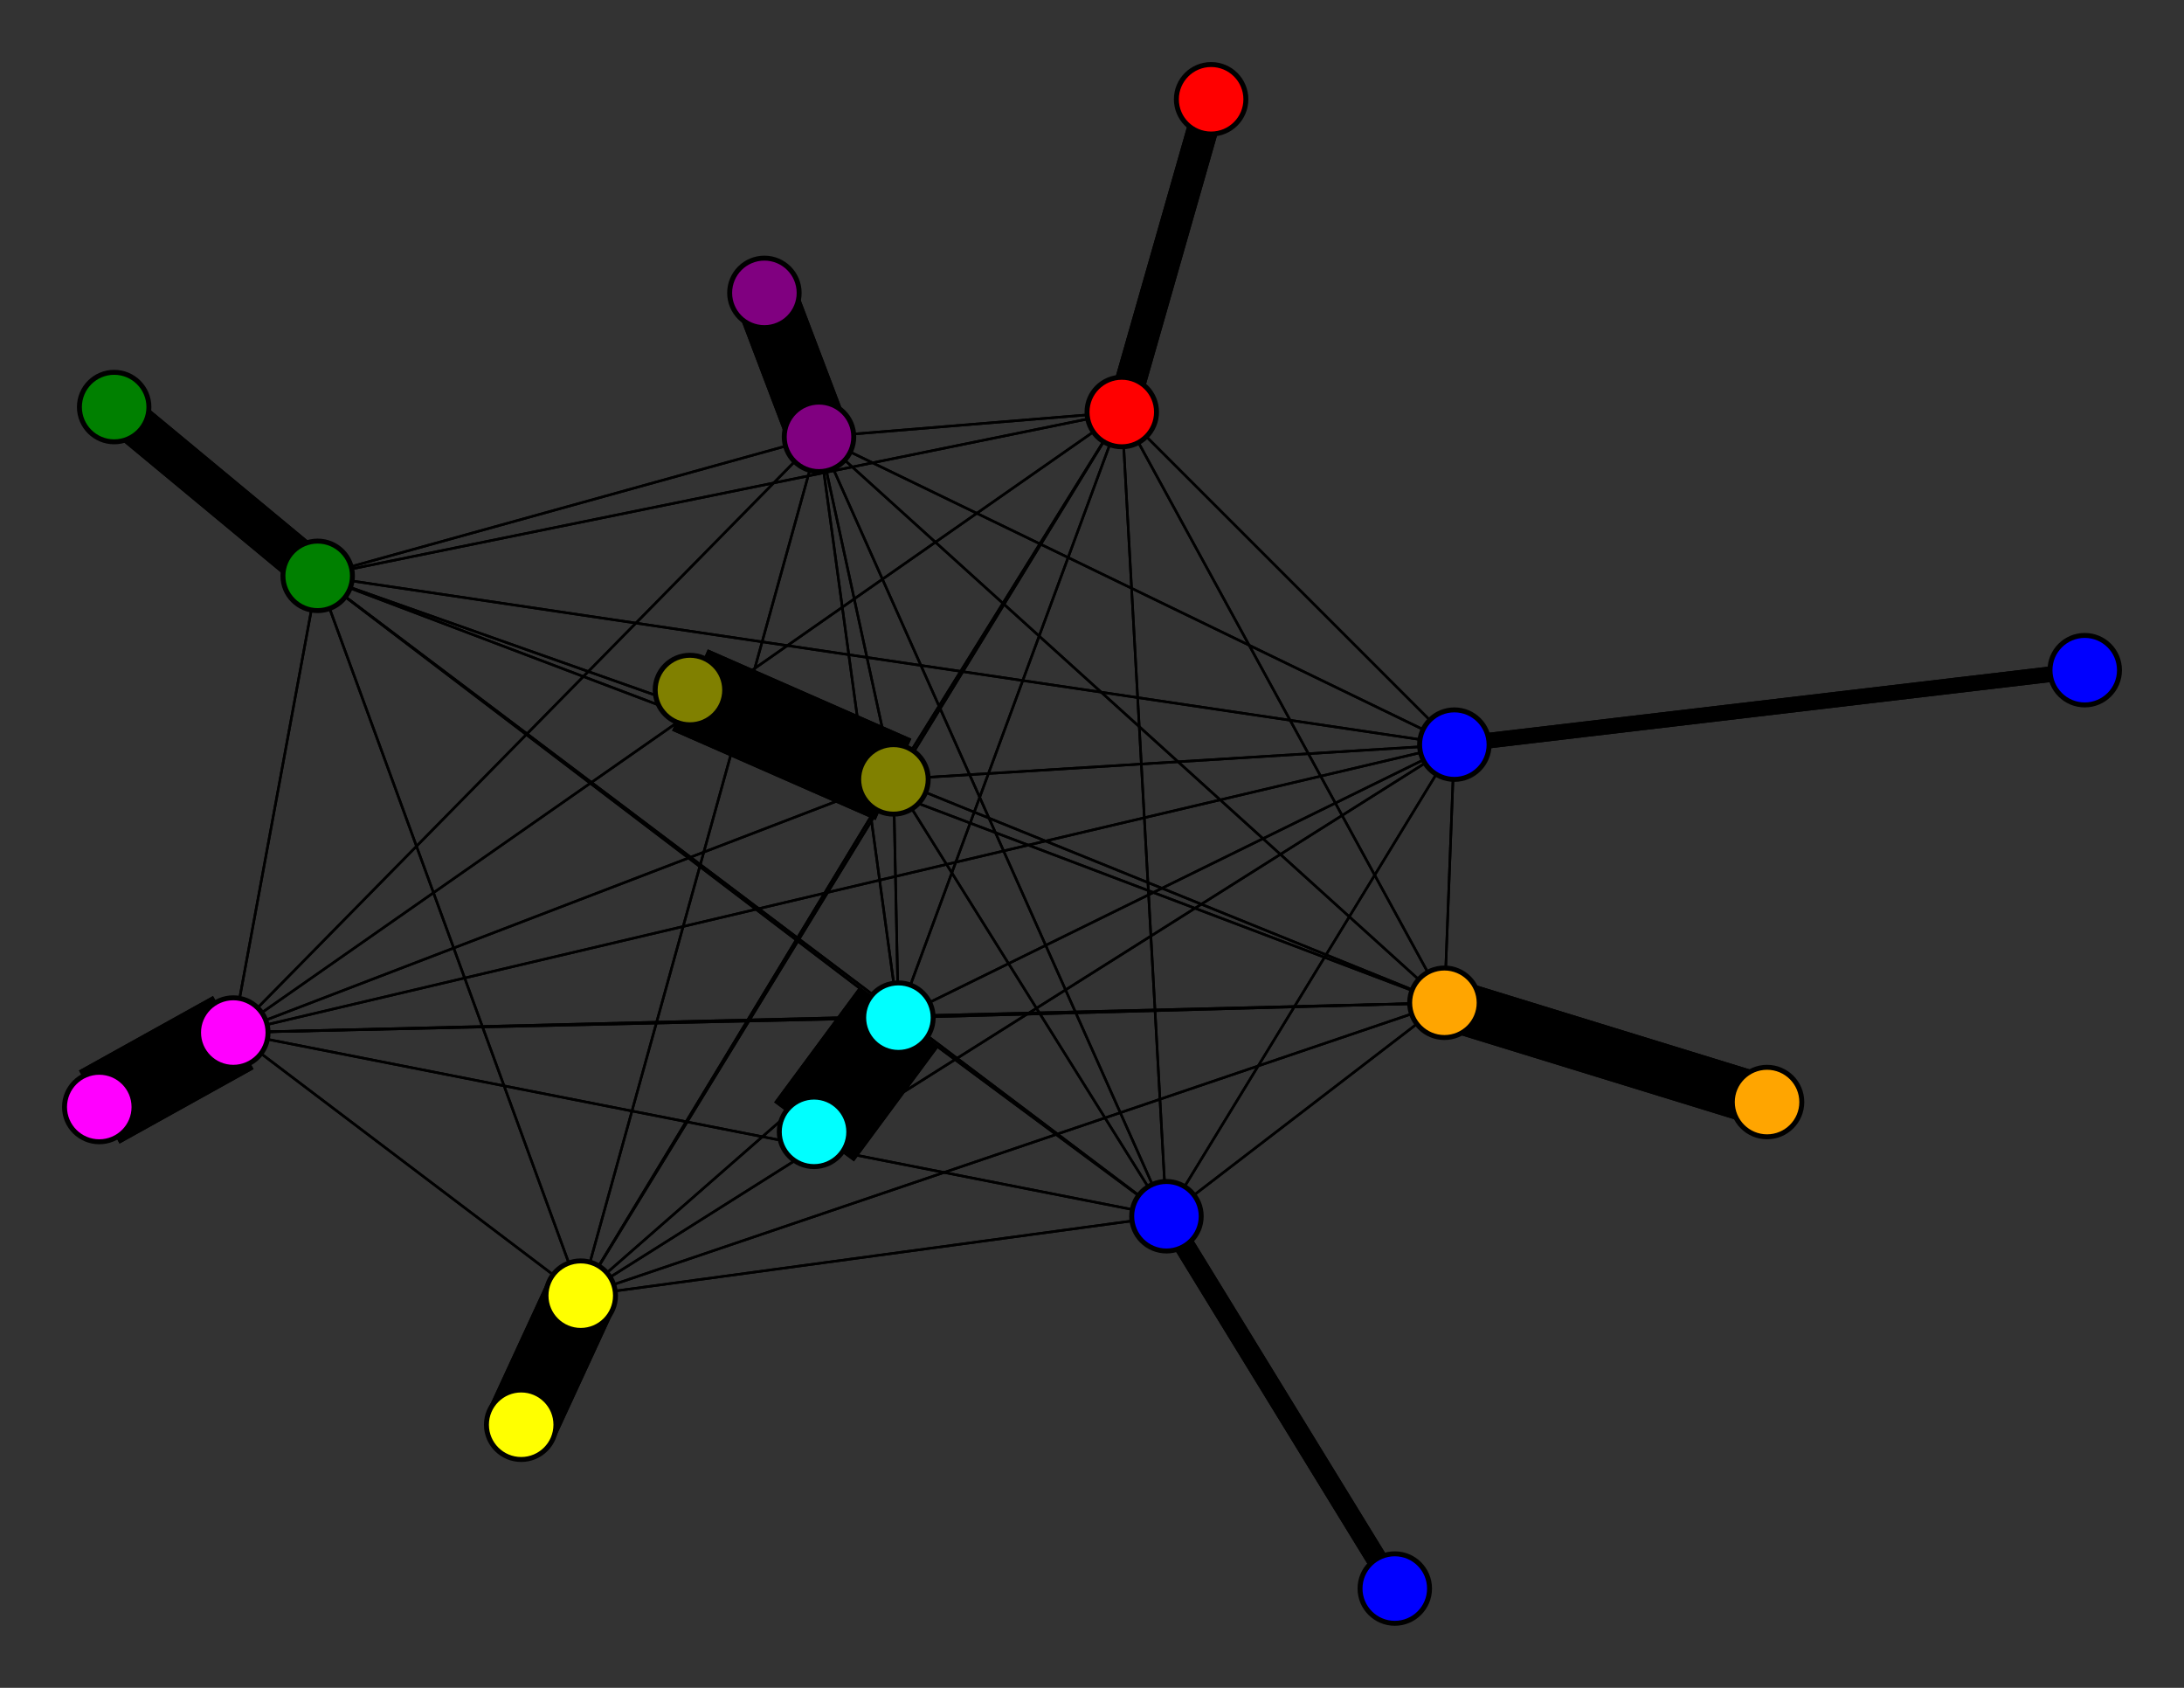 <svg width="440" height="340" xmlns="http://www.w3.org/2000/svg">
<rect width="100%" height="100%" fill="#333333" stroke="none"/>
<path stroke-width="3.135" stroke="black" d="M 420 135 293 150"/>
<path stroke-width="0.5" stroke="black" d="M 47 208 235 245"/>
<path stroke-width="0.5" stroke="black" d="M 47 208 293 150"/>
<path stroke-width="16.838" stroke="black" d="M 20 223 47 208"/>
<path stroke-width="0.5" stroke="black" d="M 117 261 181 205"/>
<path stroke-width="0.5" stroke="black" d="M 117 261 180 157"/>
<path stroke-width="0.5" stroke="black" d="M 117 261 47 208"/>
<path stroke-width="14.73" stroke="black" d="M 117 261 105 287"/>
<path stroke-width="0.5" stroke="black" d="M 117 261 165 88"/>
<path stroke-width="0.5" stroke="black" d="M 117 261 291 202"/>
<path stroke-width="0.5" stroke="black" d="M 117 261 64 116"/>
<path stroke-width="0.5" stroke="black" d="M 117 261 226 83"/>
<path stroke-width="0.5" stroke="black" d="M 117 261 235 245"/>
<path stroke-width="0.5" stroke="black" d="M 117 261 293 150"/>
<path stroke-width="14.73" stroke="black" d="M 105 287 117 261"/>
<path stroke-width="0.5" stroke="black" d="M 165 88 181 205"/>
<path stroke-width="0.5" stroke="black" d="M 165 88 180 157"/>
<path stroke-width="0.5" stroke="black" d="M 165 88 47 208"/>
<path stroke-width="0.5" stroke="black" d="M 165 88 117 261"/>
<path stroke-width="12.622" stroke="black" d="M 165 88 154 59"/>
<path stroke-width="0.5" stroke="black" d="M 165 88 291 202"/>
<path stroke-width="0.5" stroke="black" d="M 165 88 64 116"/>
<path stroke-width="0.5" stroke="black" d="M 165 88 226 83"/>
<path stroke-width="0.5" stroke="black" d="M 165 88 235 245"/>
<path stroke-width="0.5" stroke="black" d="M 47 208 226 83"/>
<path stroke-width="0.5" stroke="black" d="M 47 208 64 116"/>
<path stroke-width="0.5" stroke="black" d="M 47 208 291 202"/>
<path stroke-width="0.5" stroke="black" d="M 47 208 165 88"/>
<path stroke-width="0.5" stroke="black" d="M 181 205 47 208"/>
<path stroke-width="0.5" stroke="black" d="M 181 205 117 261"/>
<path stroke-width="0.5" stroke="black" d="M 181 205 165 88"/>
<path stroke-width="0.5" stroke="black" d="M 181 205 291 202"/>
<path stroke-width="0.5" stroke="black" d="M 181 205 64 116"/>
<path stroke-width="0.5" stroke="black" d="M 181 205 226 83"/>
<path stroke-width="0.5" stroke="black" d="M 181 205 235 245"/>
<path stroke-width="0.5" stroke="black" d="M 181 205 293 150"/>
<path stroke-width="20.0" stroke="black" d="M 164 228 181 205"/>
<path stroke-width="0.5" stroke="black" d="M 180 157 181 205"/>
<path stroke-width="17.892" stroke="black" d="M 180 157 139 139"/>
<path stroke-width="0.5" stroke="black" d="M 165 88 293 150"/>
<path stroke-width="0.5" stroke="black" d="M 180 157 47 208"/>
<path stroke-width="0.5" stroke="black" d="M 180 157 165 88"/>
<path stroke-width="0.5" stroke="black" d="M 180 157 291 202"/>
<path stroke-width="0.5" stroke="black" d="M 180 157 64 116"/>
<path stroke-width="0.5" stroke="black" d="M 180 157 226 83"/>
<path stroke-width="0.5" stroke="black" d="M 180 157 235 245"/>
<path stroke-width="0.5" stroke="black" d="M 180 157 293 150"/>
<path stroke-width="17.892" stroke="black" d="M 139 139 180 157"/>
<path stroke-width="0.5" stroke="black" d="M 47 208 181 205"/>
<path stroke-width="0.5" stroke="black" d="M 47 208 180 157"/>
<path stroke-width="16.838" stroke="black" d="M 47 208 20 223"/>
<path stroke-width="0.5" stroke="black" d="M 47 208 117 261"/>
<path stroke-width="0.5" stroke="black" d="M 180 157 117 261"/>
<path stroke-width="12.622" stroke="black" d="M 154 59 165 88"/>
<path stroke-width="0.5" stroke="black" d="M 291 202 181 205"/>
<path stroke-width="0.5" stroke="black" d="M 291 202 180 157"/>
<path stroke-width="0.5" stroke="black" d="M 226 83 235 245"/>
<path stroke-width="0.5" stroke="black" d="M 226 83 293 150"/>
<path stroke-width="6.297" stroke="black" d="M 244 20 226 83"/>
<path stroke-width="0.5" stroke="black" d="M 235 245 181 205"/>
<path stroke-width="0.5" stroke="black" d="M 235 245 180 157"/>
<path stroke-width="0.5" stroke="black" d="M 235 245 47 208"/>
<path stroke-width="0.5" stroke="black" d="M 235 245 117 261"/>
<path stroke-width="0.5" stroke="black" d="M 235 245 165 88"/>
<path stroke-width="0.5" stroke="black" d="M 235 245 291 202"/>
<path stroke-width="0.5" stroke="black" d="M 235 245 64 116"/>
<path stroke-width="0.5" stroke="black" d="M 235 245 226 83"/>
<path stroke-width="6.297" stroke="black" d="M 226 83 244 20"/>
<path stroke-width="4.189" stroke="black" d="M 235 245 281 320"/>
<path stroke-width="4.189" stroke="black" d="M 281 320 235 245"/>
<path stroke-width="0.5" stroke="black" d="M 293 150 181 205"/>
<path stroke-width="0.5" stroke="black" d="M 293 150 180 157"/>
<path stroke-width="0.5" stroke="black" d="M 293 150 47 208"/>
<path stroke-width="0.5" stroke="black" d="M 293 150 117 261"/>
<path stroke-width="0.5" stroke="black" d="M 293 150 165 88"/>
<path stroke-width="0.5" stroke="black" d="M 293 150 291 202"/>
<path stroke-width="0.5" stroke="black" d="M 293 150 64 116"/>
<path stroke-width="0.5" stroke="black" d="M 293 150 226 83"/>
<path stroke-width="0.5" stroke="black" d="M 293 150 235 245"/>
<path stroke-width="3.135" stroke="black" d="M 293 150 420 135"/>
<path stroke-width="0.5" stroke="black" d="M 235 245 293 150"/>
<path stroke-width="0.5" stroke="black" d="M 181 205 180 157"/>
<path stroke-width="0.5" stroke="black" d="M 226 83 64 116"/>
<path stroke-width="0.5" stroke="black" d="M 226 83 165 88"/>
<path stroke-width="0.5" stroke="black" d="M 291 202 47 208"/>
<path stroke-width="0.5" stroke="black" d="M 291 202 117 261"/>
<path stroke-width="0.5" stroke="black" d="M 291 202 165 88"/>
<path stroke-width="10.514" stroke="black" d="M 291 202 356 222"/>
<path stroke-width="0.5" stroke="black" d="M 291 202 64 116"/>
<path stroke-width="0.5" stroke="black" d="M 291 202 226 83"/>
<path stroke-width="0.5" stroke="black" d="M 291 202 235 245"/>
<path stroke-width="0.5" stroke="black" d="M 291 202 293 150"/>
<path stroke-width="10.514" stroke="black" d="M 356 222 291 202"/>
<path stroke-width="0.5" stroke="black" d="M 64 116 181 205"/>
<path stroke-width="0.5" stroke="black" d="M 64 116 180 157"/>
<path stroke-width="0.5" stroke="black" d="M 226 83 291 202"/>
<path stroke-width="0.5" stroke="black" d="M 64 116 47 208"/>
<path stroke-width="0.5" stroke="black" d="M 64 116 165 88"/>
<path stroke-width="0.5" stroke="black" d="M 64 116 291 202"/>
<path stroke-width="8.405" stroke="black" d="M 64 116 23 82"/>
<path stroke-width="0.5" stroke="black" d="M 64 116 226 83"/>
<path stroke-width="0.5" stroke="black" d="M 64 116 235 245"/>
<path stroke-width="0.5" stroke="black" d="M 64 116 293 150"/>
<path stroke-width="8.405" stroke="black" d="M 23 82 64 116"/>
<path stroke-width="0.5" stroke="black" d="M 226 83 181 205"/>
<path stroke-width="0.5" stroke="black" d="M 226 83 180 157"/>
<path stroke-width="0.5" stroke="black" d="M 226 83 47 208"/>
<path stroke-width="0.5" stroke="black" d="M 226 83 117 261"/>
<path stroke-width="0.5" stroke="black" d="M 64 116 117 261"/>
<path stroke-width="20.0" stroke="black" d="M 181 205 164 228"/>
<circle cx="420" cy="135" r="7.0" style="fill:blue;stroke:black;stroke-width:1.0"/>
<circle cx="293" cy="150" r="7.0" style="fill:blue;stroke:black;stroke-width:1.0"/>
<circle cx="281" cy="320" r="7.0" style="fill:blue;stroke:black;stroke-width:1.0"/>
<circle cx="235" cy="245" r="7.0" style="fill:blue;stroke:black;stroke-width:1.0"/>
<circle cx="244" cy="20" r="7.0" style="fill:red;stroke:black;stroke-width:1.0"/>
<circle cx="226" cy="83" r="7.0" style="fill:red;stroke:black;stroke-width:1.0"/>
<circle cx="23" cy="82" r="7.0" style="fill:green;stroke:black;stroke-width:1.0"/>
<circle cx="64" cy="116" r="7.0" style="fill:green;stroke:black;stroke-width:1.0"/>
<circle cx="356" cy="222" r="7.0" style="fill:orange;stroke:black;stroke-width:1.0"/>
<circle cx="291" cy="202" r="7.0" style="fill:orange;stroke:black;stroke-width:1.0"/>
<circle cx="154" cy="59" r="7.0" style="fill:purple;stroke:black;stroke-width:1.0"/>
<circle cx="165" cy="88" r="7.0" style="fill:purple;stroke:black;stroke-width:1.0"/>
<circle cx="105" cy="287" r="7.0" style="fill:yellow;stroke:black;stroke-width:1.0"/>
<circle cx="117" cy="261" r="7.0" style="fill:yellow;stroke:black;stroke-width:1.0"/>
<circle cx="20" cy="223" r="7.0" style="fill:fuchsia;stroke:black;stroke-width:1.0"/>
<circle cx="47" cy="208" r="7.0" style="fill:fuchsia;stroke:black;stroke-width:1.0"/>
<circle cx="139" cy="139" r="7.0" style="fill:olive;stroke:black;stroke-width:1.0"/>
<circle cx="180" cy="157" r="7.0" style="fill:olive;stroke:black;stroke-width:1.0"/>
<circle cx="164" cy="228" r="7.0" style="fill:aqua;stroke:black;stroke-width:1.0"/>
<circle cx="181" cy="205" r="7.0" style="fill:aqua;stroke:black;stroke-width:1.0"/>
</svg>

